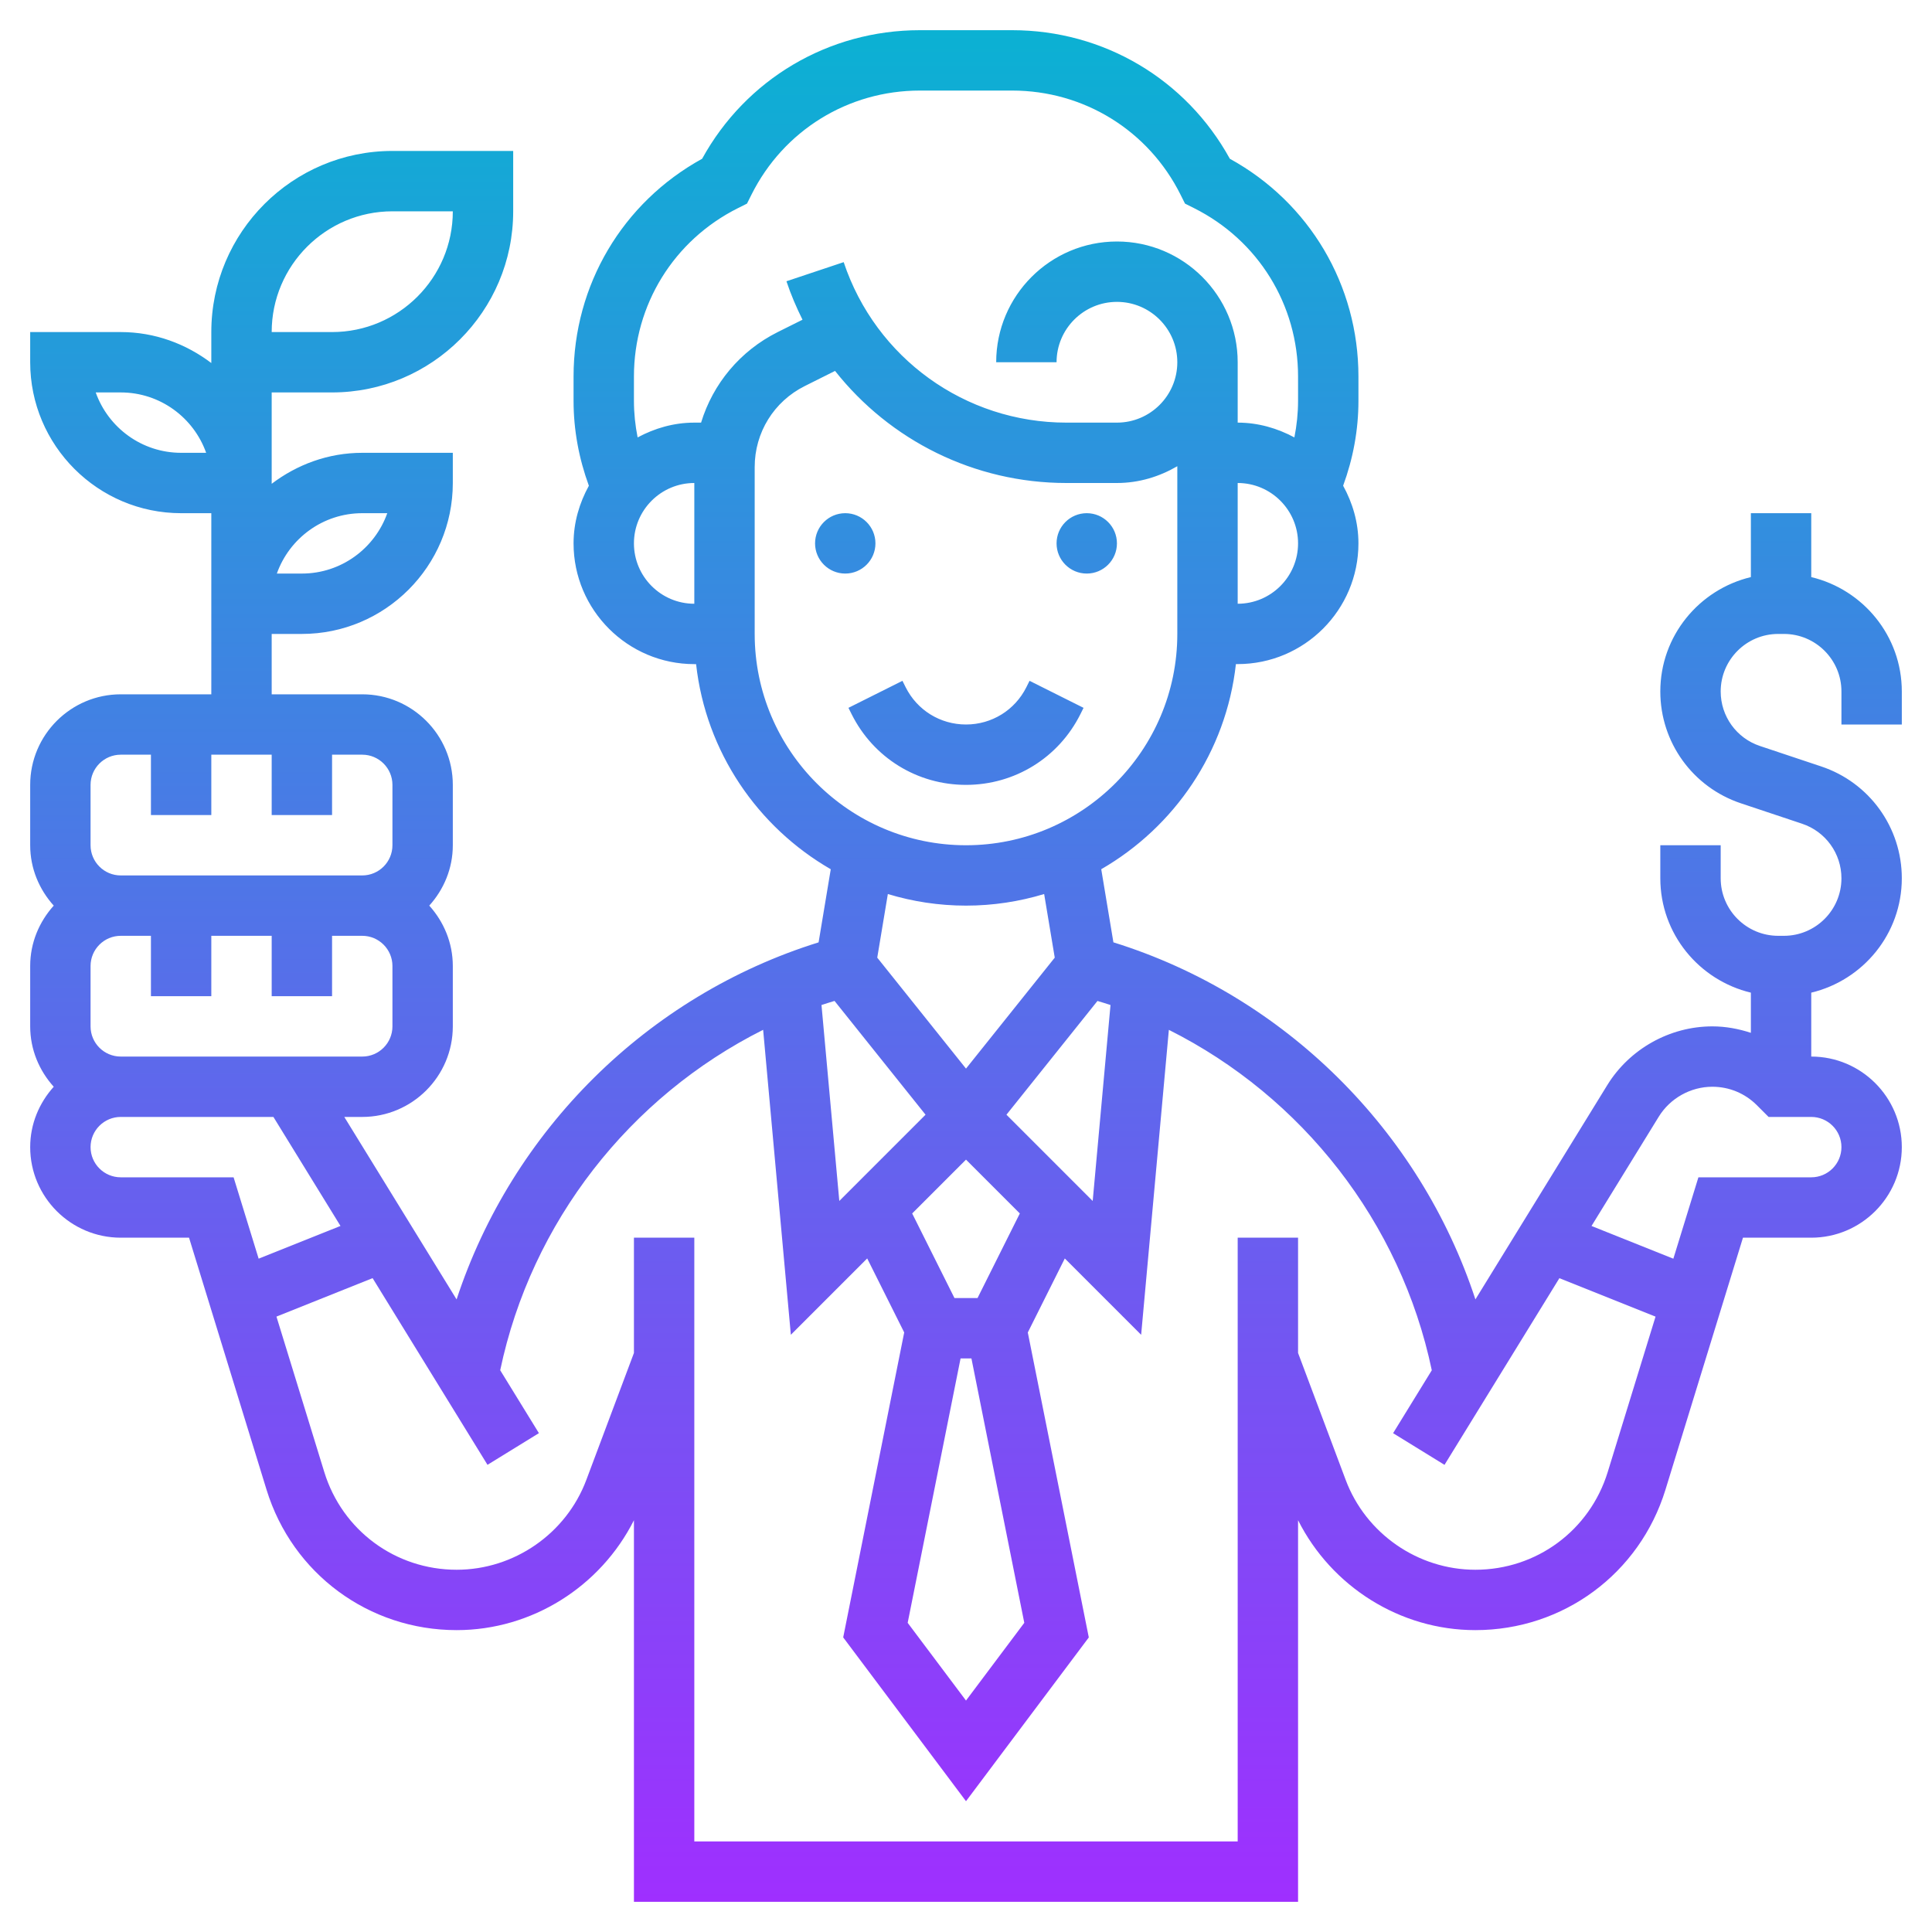 <svg id="Layer_5" enable-background="new 0 0 64 64" height="512" viewBox="0 0 64 64" width="512" xmlns="http://www.w3.org/2000/svg" xmlns:xlink="http://www.w3.org/1999/xlink"><linearGradient id="SVGID_1_" gradientUnits="userSpaceOnUse" x1="32" x2="32" y1="63" y2="1"><stop offset="0" stop-color="#9f2fff"/><stop offset="1" stop-color="#0bb1d3"/></linearGradient><path d="m60 19.117v-2.117h-2v2.117c-1.716.411-3 1.948-3 3.789 0 1.684 1.073 3.172 2.671 3.705l2.025.676c.78.26 1.304.986 1.304 1.808 0 1.05-.854 1.905-1.905 1.905h-.189c-1.052 0-1.906-.855-1.906-1.906v-1.094h-2v1.094c0 1.841 1.284 3.378 3 3.789v1.331c-.408-.134-.836-.214-1.277-.214-1.407 0-2.739.745-3.478 1.943l-4.37 7.101c-1.837-5.591-6.318-10.061-11.992-11.828l-.403-2.422c2.423-1.398 4.138-3.887 4.461-6.795h.059c2.206 0 4-1.794 4-4 0-.695-.194-1.339-.507-1.909.33-.901.507-1.844.507-2.814v-.804c0-3.029-1.623-5.763-4.26-7.213-1.449-2.635-4.182-4.259-7.212-4.259h-3.057c-3.029 0-5.763 1.624-7.212 4.259-2.636 1.45-4.259 4.184-4.259 7.213v.804c0 .969.177 1.912.507 2.815-.313.57-.507 1.214-.507 1.909 0 2.206 1.794 4 4 4h.059c.323 2.908 2.038 5.397 4.461 6.795l-.403 2.422c-5.674 1.767-10.155 6.238-11.992 11.828l-3.72-6.045h.595c1.654 0 3-1.346 3-3v-2c0-.771-.301-1.468-.78-2 .48-.532.78-1.229.78-2v-2c0-1.654-1.346-3-3-3h-3v-2h1c2.757 0 5-2.243 5-5v-1h-3c-1.13 0-2.162.391-3 1.026v-.026-3h2c3.309 0 6-2.691 6-6v-2h-4c-3.309 0-6 2.691-6 6v1 .026c-.838-.635-1.87-1.026-3-1.026h-3v1c0 2.757 2.243 5 5 5h1v3 1 2h-3c-1.654 0-3 1.346-3 3v2c0 .771.301 1.468.78 2-.479.532-.78 1.229-.78 2v2c0 .771.301 1.468.78 2-.479.532-.78 1.229-.78 2 0 1.654 1.346 3 3 3h2.262l2.568 8.35c.857 2.781 3.387 4.65 6.297 4.65 2.496 0 4.766-1.443 5.873-3.64v12.64h22v-12.641c1.107 2.198 3.377 3.641 5.873 3.641 2.91 0 5.44-1.869 6.297-4.65l2.568-8.35h2.262c1.654 0 3-1.346 3-3s-1.346-3-3-3v-2.117c1.716-.411 3-1.948 3-3.789 0-1.684-1.073-3.172-2.671-3.705l-2.025-.676c-.781-.259-1.304-.986-1.304-1.807 0-1.051.854-1.906 1.905-1.906h.189c1.052 0 1.906.855 1.906 1.906v1.094h2v-1.094c0-1.841-1.284-3.379-3-3.789zm-48-2.117h.829c-.413 1.164-1.525 2-2.829 2h-.829c.413-1.164 1.525-2 2.829-2zm1-10h2c0 2.206-1.794 4-4 4h-2c0-2.206 1.794-4 4-4zm-7 8c-1.304 0-2.416-.836-2.829-2h.829c1.304 0 2.416.836 2.829 2zm24.66 21.926-2.857 2.857-.59-6.491c.142-.049.288-.089.432-.135zm1.16 8.074h.36l1.751 8.758-1.931 2.575-1.932-2.575zm.562-2h-.764l-1.401-2.803 1.783-1.783 1.783 1.783zm.958-6.074 3.015-3.768c.144.045.29.085.432.135l-.59 6.491zm7.66-16.926v-4c1.103 0 2 .897 2 2s-.897 2-2 2zm-20-2c0-1.103.897-2 2-2v4c-1.103 0-2-.897-2-2zm2.224-4h-.224c-.682 0-1.316.188-1.878.49-.079-.397-.122-.802-.122-1.214v-.804c0-2.377 1.321-4.515 3.447-5.578l.298-.149.149-.298c1.063-2.126 3.201-3.447 5.578-3.447h3.057c2.377 0 4.515 1.321 5.577 3.447l.149.298.298.149c2.126 1.064 3.447 3.201 3.447 5.578v.804c0 .411-.043.816-.122 1.214-.562-.302-1.196-.49-1.878-.49v-2c0-2.206-1.794-4-4-4s-4 1.794-4 4h2c0-1.103.897-2 2-2s2 .897 2 2-.897 2-2 2h-1.676c-3.352 0-6.315-2.136-7.376-5.316l-1.896.633c.147.442.329.865.532 1.274l-.82.409c-1.25.625-2.147 1.714-2.54 3zm1.776 7v-5.528c0-1.144.636-2.172 1.658-2.683l1.004-.502c1.816 2.298 4.609 3.713 7.662 3.713h1.676c.732 0 1.409-.212 2-.556v5.556c0 3.86-3.141 7-7 7s-7-3.14-7-7zm7 9c.9 0 1.768-.136 2.589-.384l.351 2.107-2.94 3.676-2.94-3.676.351-2.107c.821.248 1.689.384 2.589.384zm-19 4c0 .552-.448 1-1 1h-7-1c-.552 0-1-.448-1-1v-2c0-.551.448-1 1-1h1v2h2v-2h2v2h2v-2h1c.552 0 1 .449 1 1zm-10-8c0-.551.448-1 1-1h1v2h2v-2h2v2h2v-2h1c.552 0 1 .449 1 1v2c0 .551-.448 1-1 1h-8c-.552 0-1-.449-1-1zm1 13c-.552 0-1-.448-1-1s.448-1 1-1h1 4.057l2.222 3.611-2.711 1.084-.83-2.695zm49.258 9.762c-.596 1.936-2.359 3.238-4.385 3.238-1.902 0-3.629-1.196-4.296-2.978l-1.577-4.204v-3.818h-2v20h-18v-20h-2v3.818l-1.577 4.206c-.667 1.78-2.394 2.976-4.296 2.976-2.026 0-3.789-1.302-4.385-3.238l-1.584-5.148 3.185-1.274 3.806 6.184 1.703-1.049-1.282-2.084c1.03-4.909 4.296-9.064 8.71-11.277l.918 10.102 2.529-2.529 1.226 2.452-2.021 10.102 4.068 5.426 4.068-5.425-2.021-10.102 1.226-2.452 2.529 2.529.918-10.102c4.414 2.213 7.68 6.368 8.71 11.277l-1.282 2.084 1.703 1.049 3.806-6.184 3.185 1.274zm7.742-10.762c0 .552-.448 1-1 1h-3.738l-.83 2.696-2.711-1.084 2.227-3.619c.377-.613 1.057-.993 1.775-.993.557 0 1.08.217 1.474.61l.39.39h1.413c.552 0 1 .448 1 1zm-29-12c-1.615 0-3.067-.897-3.789-2.342l-.105-.21 1.789-.895.105.211c.381.762 1.147 1.236 2 1.236s1.619-.474 2-1.236l.105-.211 1.789.895-.105.211c-.722 1.444-2.174 2.341-3.789 2.341zm3-8c0-.552.448-1 1-1s1 .448 1 1-.448 1-1 1-1-.448-1-1zm-7 1c-.552 0-1-.448-1-1s.448-1 1-1 1 .448 1 1-.448 1-1 1z" fill="url(#SVGID_1_)"/></svg>